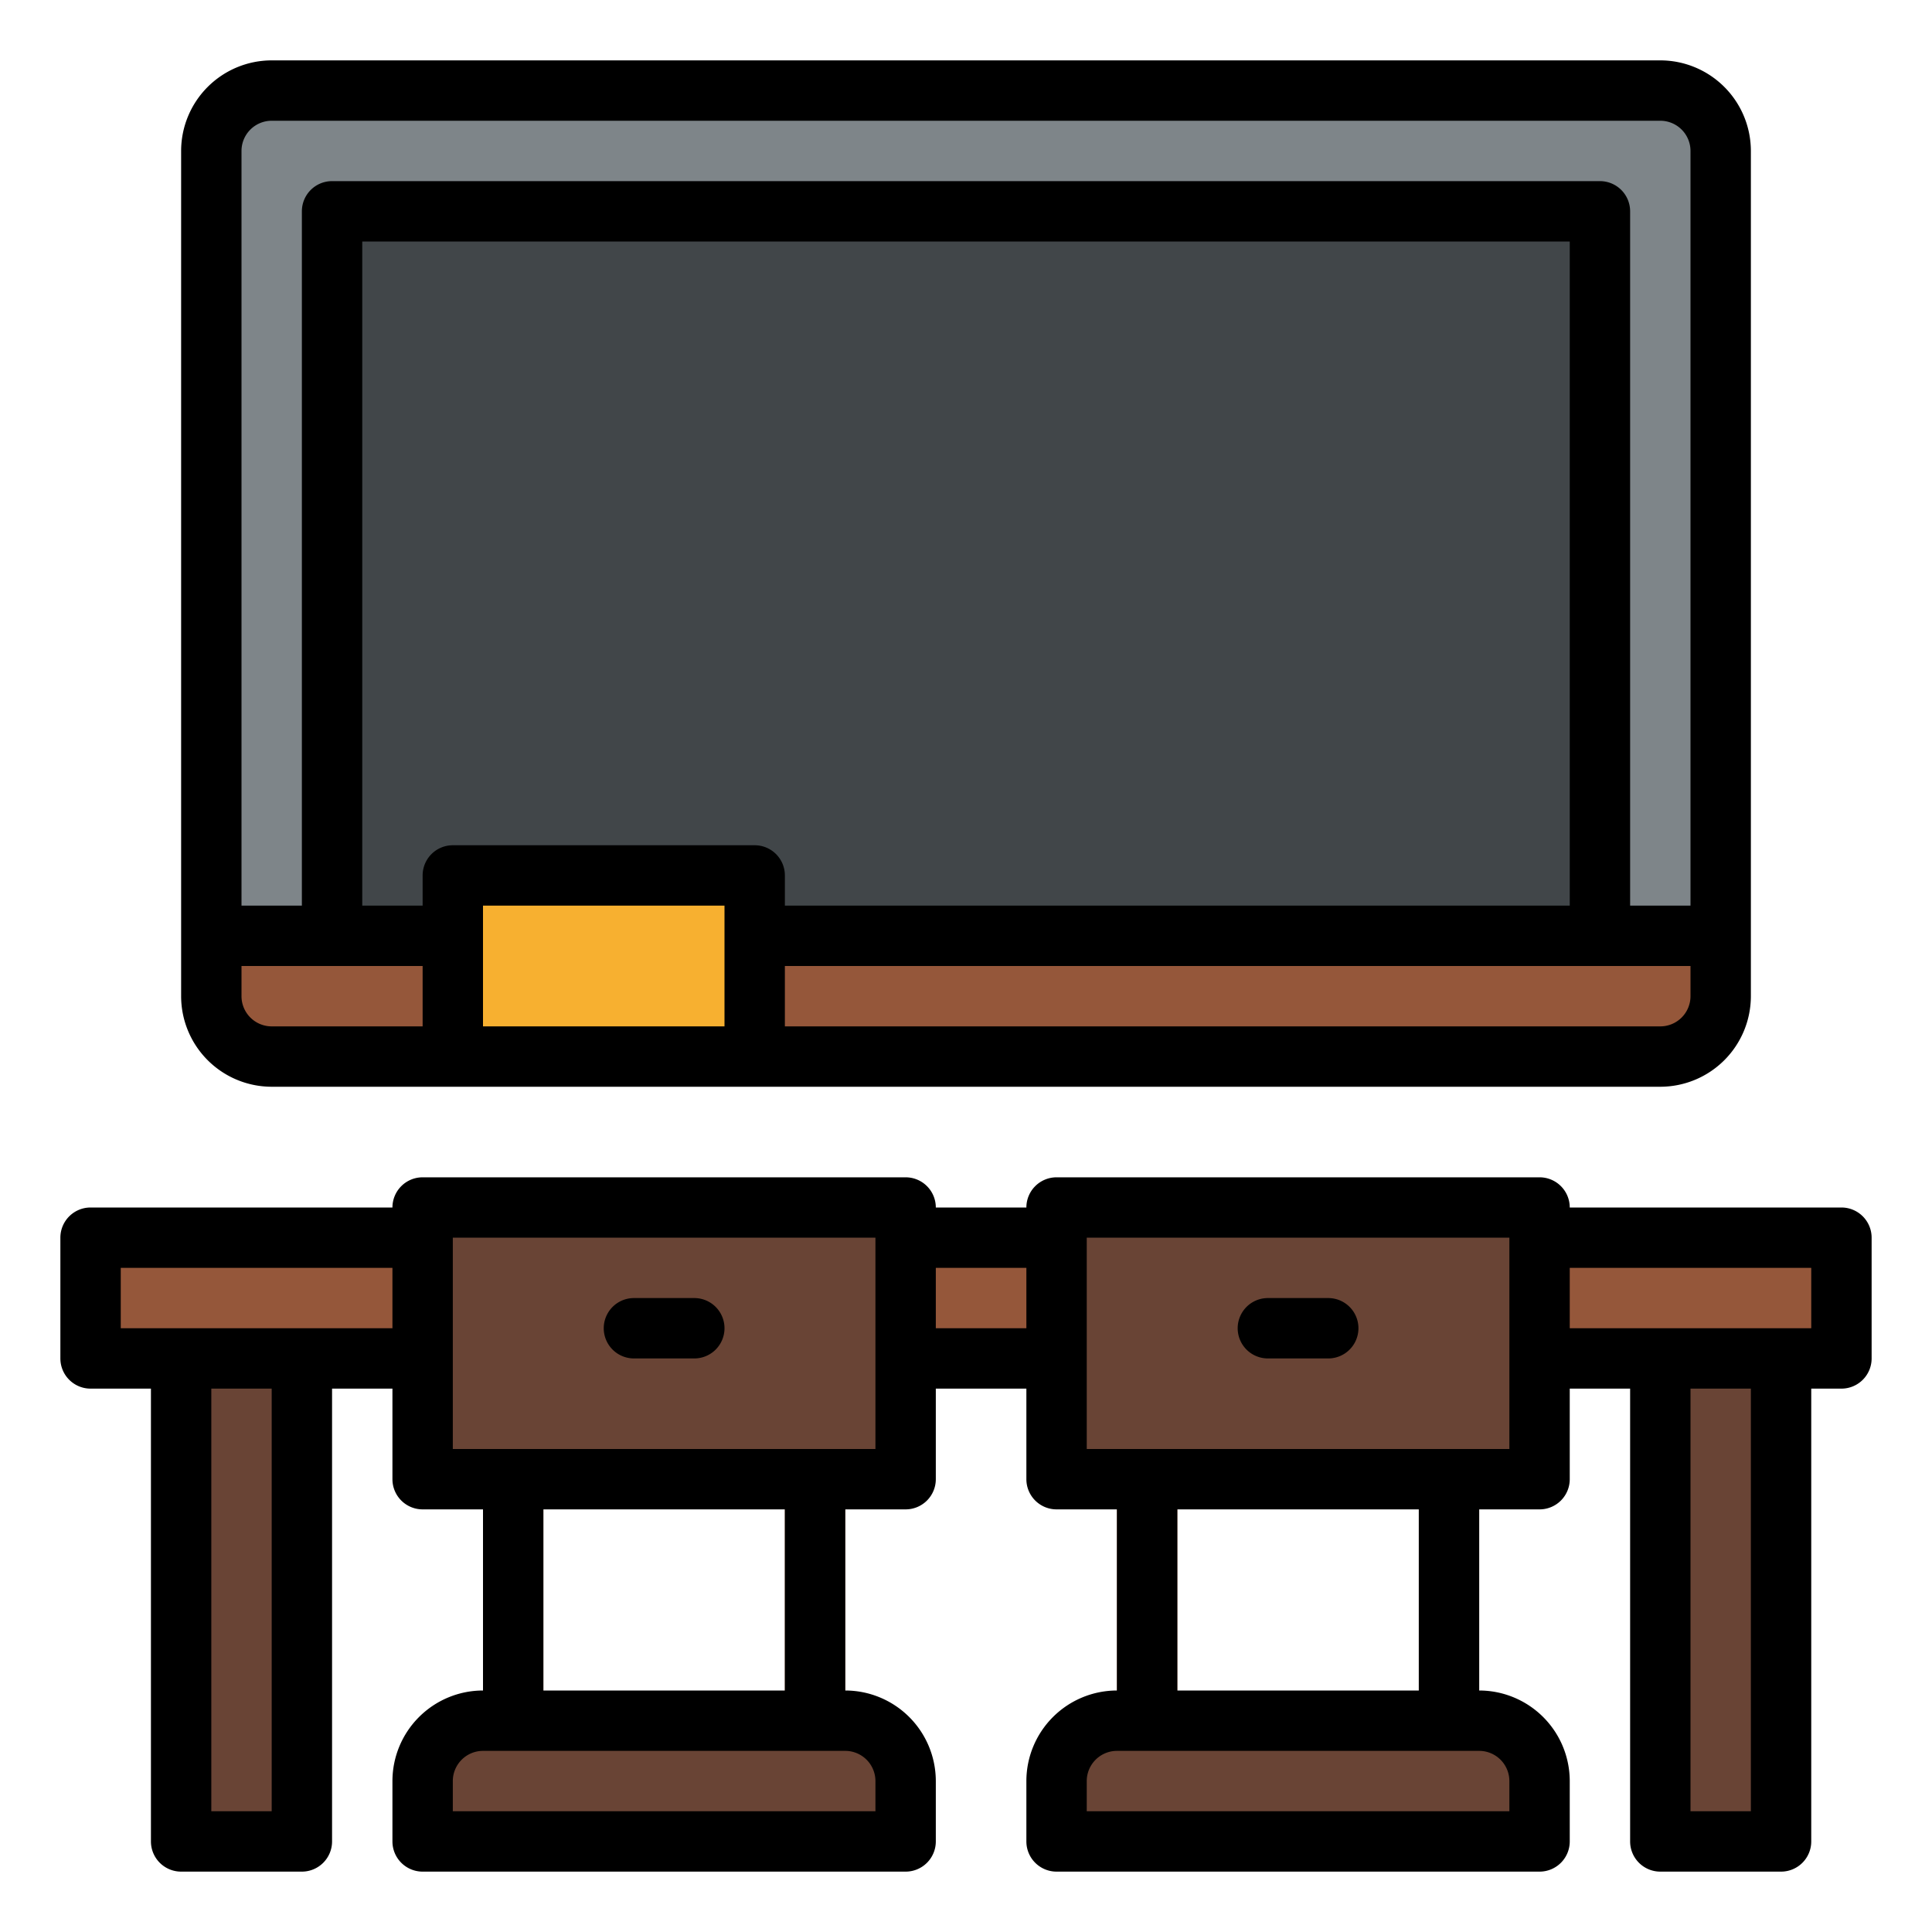 <svg id="Filled" height="512" viewBox="0 0 512 512" width="512" xmlns="http://www.w3.org/2000/svg"><path d="m136 472a8 8 0 0 1 -8-8v-72a8 8 0 0 1 16 0v72a8 8 0 0 1 -8 8z" fill="#95573a"/><path d="m216 472a8 8 0 0 1 -8-8v-72a8 8 0 0 1 16 0v72a8 8 0 0 1 -8 8z" fill="#95573a"/><path d="m304 472a8 8 0 0 1 -8-8v-72a8 8 0 0 1 16 0v72a8 8 0 0 1 -8 8z" fill="#95573a"/><path d="m384 472a8 8 0 0 1 -8-8v-72a8 8 0 0 1 16 0v72a8 8 0 0 1 -8 8z" fill="#95573a"/><rect fill="#7e8589" height="256" rx="16" width="400" x="56" y="24"/><path d="m88 56h336v192h-336z" fill="#414649"/><path d="m456 248v16a16 16 0 0 1 -16 16h-368a16 16 0 0 1 -16-16v-16z" fill="#95573a"/><path d="m88 56h336v192h-336z" fill="#414649"/><path d="m120 232h80v48h-80z" fill="#f7b030"/><path d="m24 328h464v32h-464z" fill="#95573a"/><g fill="#694435"><path d="m48 360h32v128h-32z"/><path d="m440 360h32v128h-32z"/><path d="m112 320h128v72h-128z"/><path d="m280 320h128v72h-128z"/><path d="m112 456h128a0 0 0 0 1 0 0v16a16 16 0 0 1 -16 16h-96a16 16 0 0 1 -16-16v-16a0 0 0 0 1 0 0z" transform="matrix(-1 0 0 -1 352 944)"/><path d="m280 456h128a0 0 0 0 1 0 0v16a16 16 0 0 1 -16 16h-96a16 16 0 0 1 -16-16v-16a0 0 0 0 1 0 0z" transform="matrix(-1 0 0 -1 688 944)"/></g><path d="m440 288a24.027 24.027 0 0 0 24-24v-224a24.027 24.027 0 0 0 -24-24h-368a24.027 24.027 0 0 0 -24 24v224a24.027 24.027 0 0 0 24 24zm-24-48h-208v-8a8 8 0 0 0 -8-8h-80a8 8 0 0 0 -8 8v8h-16v-176h320zm-288 32v-32h64v32zm320-8a8.009 8.009 0 0 1 -8 8h-232v-16h240zm-376-232h368a8.009 8.009 0 0 1 8 8v200h-16v-184a8 8 0 0 0 -8-8h-336a8 8 0 0 0 -8 8v184h-16v-200a8.009 8.009 0 0 1 8-8zm-8 232v-8h48v16h-40a8.009 8.009 0 0 1 -8-8z"/><path d="m488 320h-72a8 8 0 0 0 -8-8h-128a8 8 0 0 0 -8 8h-24a8 8 0 0 0 -8-8h-128a8 8 0 0 0 -8 8h-80a8 8 0 0 0 -8 8v32a8 8 0 0 0 8 8h16v120a8 8 0 0 0 8 8h32a8 8 0 0 0 8-8v-120h16v24a8 8 0 0 0 8 8h16v48a24.027 24.027 0 0 0 -24 24v16a8 8 0 0 0 8 8h128a8 8 0 0 0 8-8v-16a24.027 24.027 0 0 0 -24-24v-48h16a8 8 0 0 0 8-8v-24h24v24a8 8 0 0 0 8 8h16v48a24.027 24.027 0 0 0 -24 24v16a8 8 0 0 0 8 8h128a8 8 0 0 0 8-8v-16a24.027 24.027 0 0 0 -24-24v-48h16a8 8 0 0 0 8-8v-24h16v120a8 8 0 0 0 8 8h32a8 8 0 0 0 8-8v-120h8a8 8 0 0 0 8-8v-32a8 8 0 0 0 -8-8zm-416 160h-16v-112h16zm-40-128v-16h72v16zm200 120v8h-112v-8a8.009 8.009 0 0 1 8-8h96a8.009 8.009 0 0 1 8 8zm-24-24h-64v-48h64zm24-64h-112v-56h112zm16-32v-16h24v16zm152 120v8h-112v-8a8.009 8.009 0 0 1 8-8h96a8.009 8.009 0 0 1 8 8zm-24-24h-64v-48h64zm24-64h-112v-56h112zm64 96h-16v-112h16zm16-128h-64v-16h64z"/><path d="m168 360h16a8 8 0 0 0 0-16h-16a8 8 0 0 0 0 16z"/><path d="m336 360h16a8 8 0 0 0 0-16h-16a8 8 0 0 0 0 16z"/></svg>